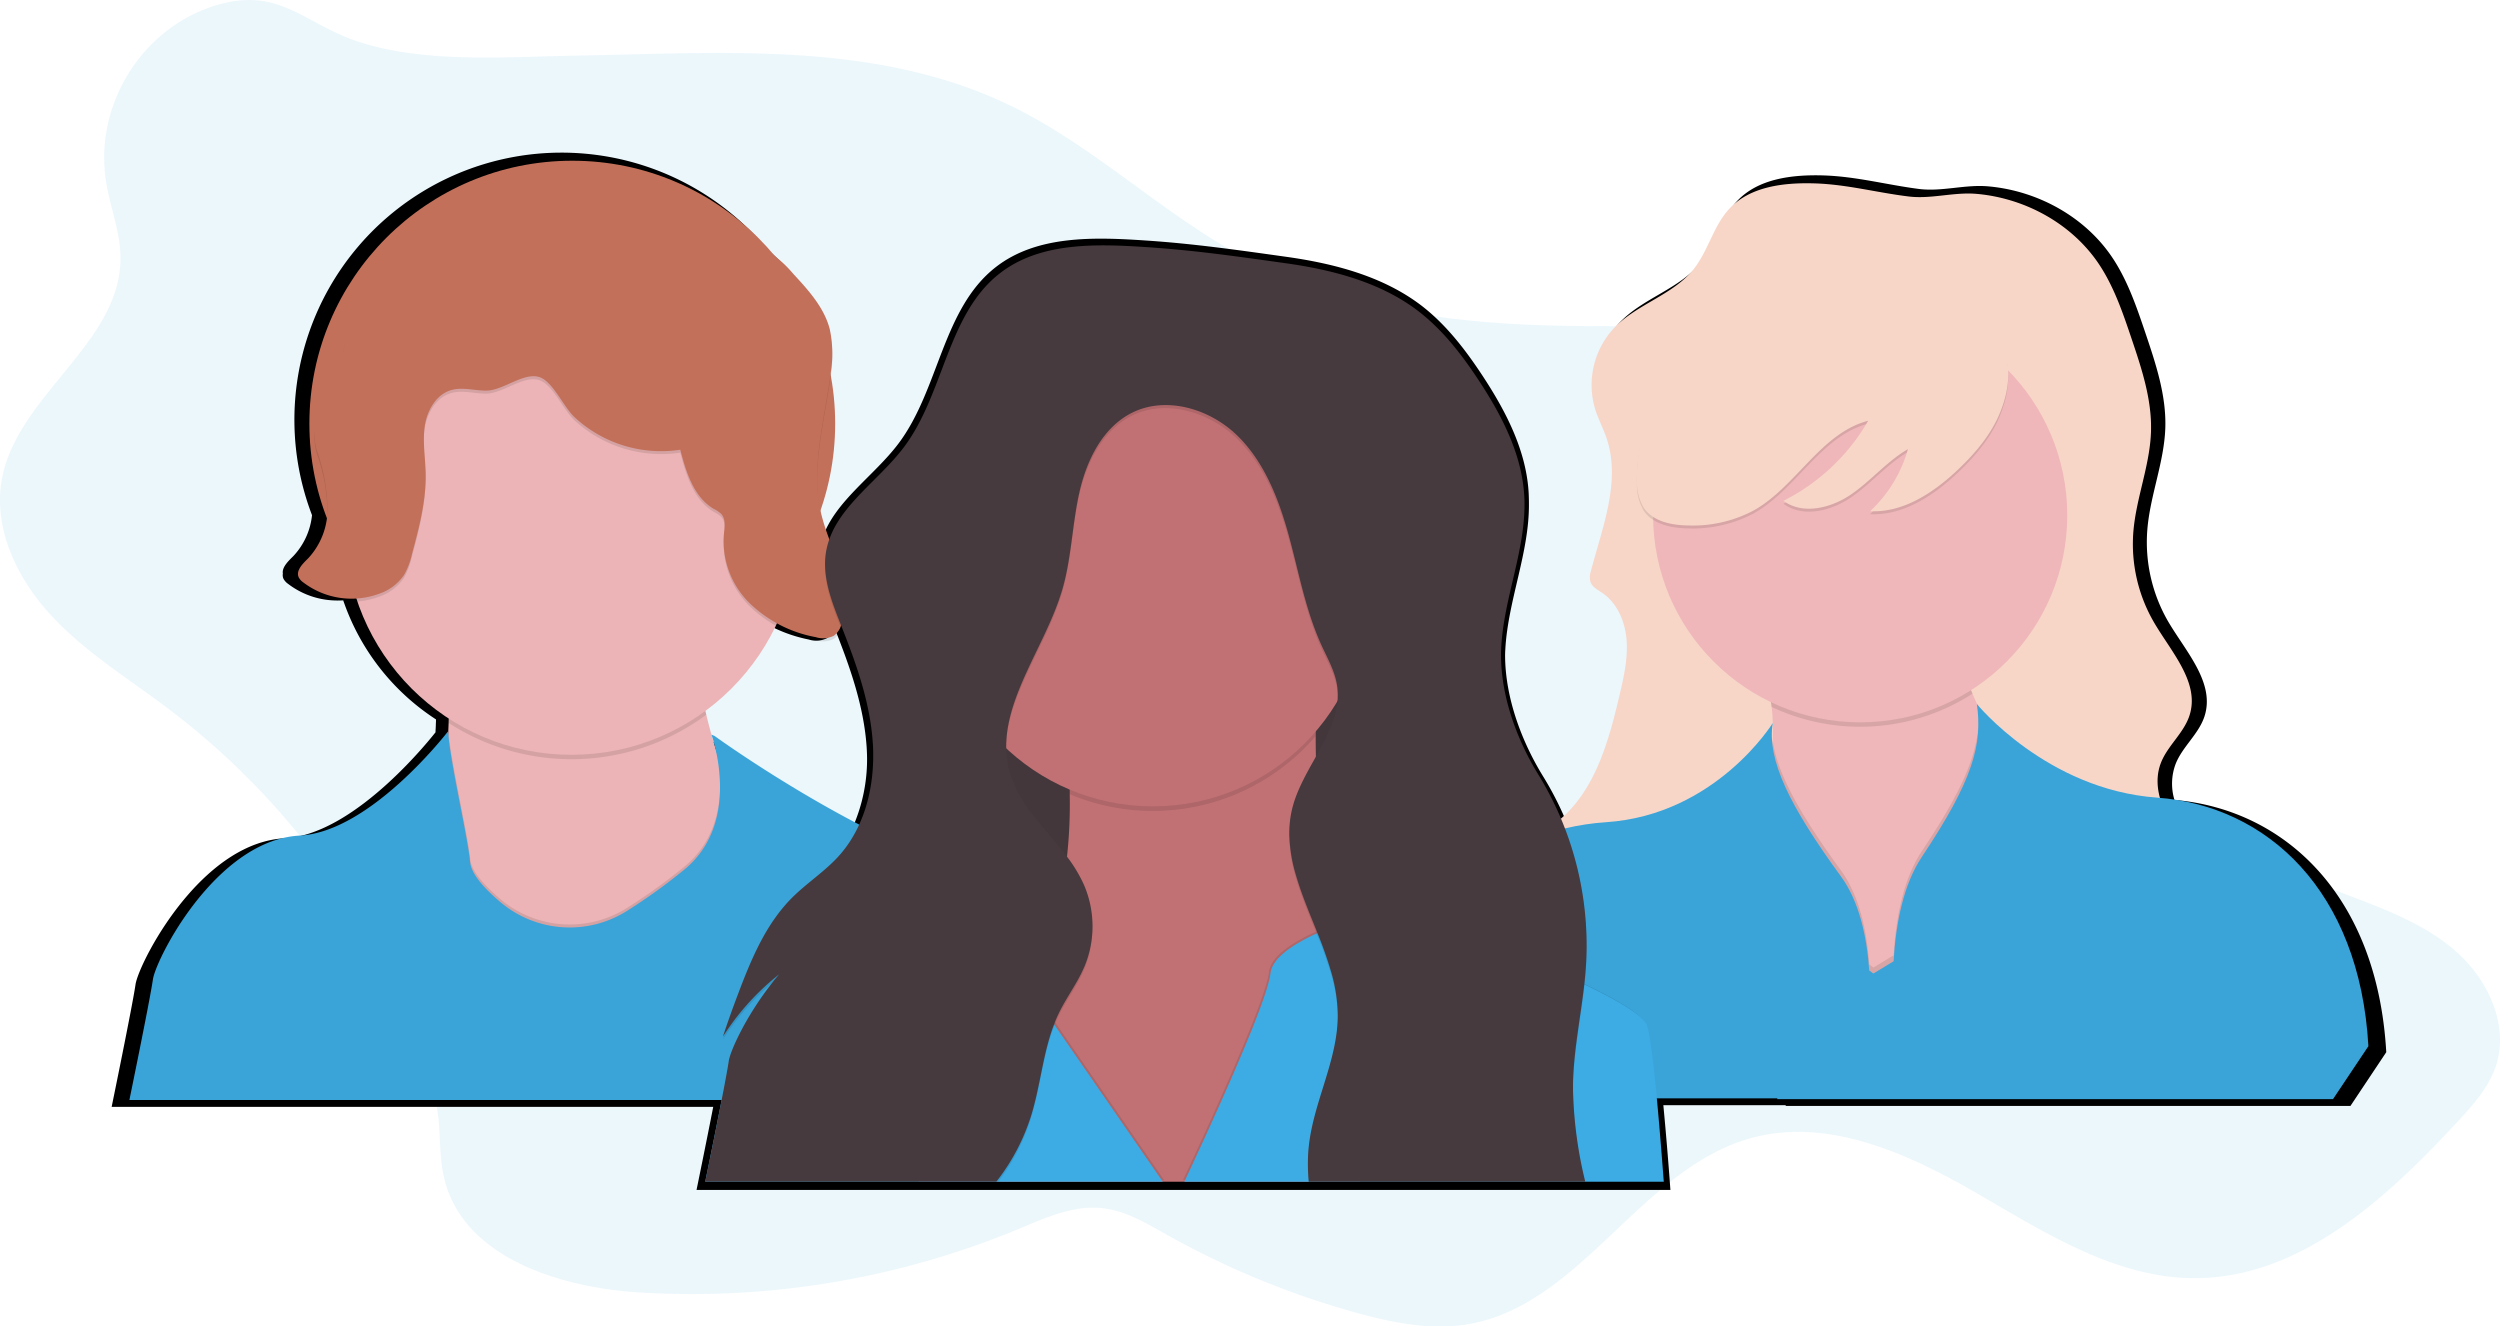 <svg xmlns="http://www.w3.org/2000/svg" width="497.257" height="263.844" viewBox="0 0 497.257 263.844">
    <defs>
        <linearGradient id="prefix__linear-gradient" x1=".5" x2=".5" y1="1" gradientUnits="objectBoundingBox">
            <stop offset="0" stop-color="gray" stop-opacity=".251"/>
            <stop offset=".54" stop-color="gray" stop-opacity=".122"/>
            <stop offset="1" stop-color="gray" stop-opacity=".102"/>
        </linearGradient>
        <style>
            .prefix__cls-6{fill:#3dace4}.prefix__cls-5{opacity:.1}.prefix__cls-3{fill:#f7d6c8}.prefix__cls-4{fill:#efb7b9}.prefix__cls-7{opacity:.05}.prefix__cls-8{fill:#c3705a}.prefix__cls-9{fill:#ecb4b6}.prefix__cls-10{fill:#463a3e}.prefix__cls-11{fill:#c17174}
        </style>
    </defs>
    <g id="prefix__undraw_community_8nwl" transform="translate(-.001 -.051)">
        <path id="prefix__Path_82" d="M65.576 191.351c.806 5.111 2.864 10.048 2.882 15.218.067 16.892-20.427 27.266-23.565 43.863-1.862 9.847 2.963 19.908 9.766 27.253s15.477 12.64 23.466 18.682a150.265 150.265 0 0 1 49.229 65.122 62.492 62.492 0 0 1 4.328 16.086c.416 4.028.219 8.15 1.164 12.085 3.737 15.616 22.688 21.676 38.711 22.688a169.766 169.766 0 0 0 75.524-12.613c5.371-2.238 10.916-4.78 16.681-4.149 4.61.506 8.723 3 12.769 5.268A169.377 169.377 0 0 0 314.3 416.4c7.3 2.014 14.954 3.545 22.406 2.238 22.379-3.948 34.271-31.089 56.229-37.024 15.191-4.1 31 3.066 44.623 10.939s27.687 16.941 43.415 16.963c20.982.027 38.232-15.853 52.465-31.268 2.985-3.236 6.02-6.62 7.443-10.787 2.887-8.459-1.79-17.961-8.705-23.645s-15.634-8.5-23.963-11.753a207.8 207.8 0 0 1-40.179-20.982c-8.146-5.461-16.037-11.637-21.609-19.693-4.794-6.946-7.671-15-10.885-22.8-7.045-17.093-17.008-34.463-33.644-42.484-13.584-6.553-29.361-5.818-44.44-5.993-22.218-.246-45-2.918-64.7-13.195-16.636-8.678-30.3-22.379-47.184-30.583-26.855-13.038-57.554-10.482-86.49-9.99-13.906.237-30.435 1.625-43.791-2.932-9.878-3.37-14.962-10.258-26.309-7.483-15.516 3.779-25.882 19.655-23.406 35.423z" data-name="Path 82" transform="translate(-44.49 -155.23)" style="opacity:.1;fill:#3dace4"/>
        <path id="prefix__Path_83" d="M504.408 351.837a11.189 11.189 0 0 1 .21-7.1c1.343-3.473 4.615-5.98 5.765-9.529 2.139-6.593-3.625-12.765-7.161-18.74a31.473 31.473 0 0 1-4.212-18.351c.55-6.875 3.366-13.45 3.581-20.342.192-6.423-1.889-12.671-3.943-18.758-1.7-5.031-3.424-10.12-6.293-14.586-5.425-8.446-15.061-13.754-24.97-14.631-4.677-.416-9.251 1.105-13.848.51-6.382-.824-12.416-2.48-18.924-2.685-6.181-.184-13.016.6-17.227 5.129-3.218 3.469-4.247 8.477-7.193 12.183-4.18 5.263-11.493 7.063-16.113 11.933a16.905 16.905 0 0 0-3.818 16.305c.64 2.077 1.687 4.006 2.368 6.069 2.86 8.62-.9 17.84-3.164 26.631a4.029 4.029 0 0 0-.134 2.238c.358 1.074 1.486 1.638 2.421 2.274 3.061 2.086 4.623 5.863 4.923 9.556s-.555 7.372-1.4 10.979c-2.144 9.171-4.825 19-11.892 25.1a64.561 64.561 0 0 0-4.538-8.844c-4.324-7.009-7.524-15.665-7.577-23.95a.308.308 0 0 1 0-.076c0-.448.022-.9.049-1.343.559-9.775 4.785-19.206 4.691-28.936q0-1.182-.067-2.368c-.55-8.329-4.552-16.032-9.139-23.005-3.424-5.205-7.282-10.232-12.223-14.023-7.64-5.814-17.348-8.338-26.886-9.672s-18.216-2.587-27.83-3.232c-10.339-.694-21.716-1.083-29.889 5.281-10.657 8.3-11.248 24.326-19.371 35.112-4.834 6.418-12.532 11.377-15.079 18.668a45.088 45.088 0 0 1-1.719-5.483l-.081-.372a53.369 53.369 0 0 0 2.072-27.405 33.721 33.721 0 0 0 .309-4.476 17.624 17.624 0 0 0-.524-4.838c-1.15-4.359-4.324-7.846-7.39-11.154a32.727 32.727 0 0 0-3.625-3.513 53.136 53.136 0 0 0-90.605 52.807 13.911 13.911 0 0 1-3.746 8.173c-.989.98-2.269 2.207-2.054 3.46a1.687 1.687 0 0 0 .143 1.052 2.944 2.944 0 0 0 .9.98 16.113 16.113 0 0 0 10.961 3.267 45.832 45.832 0 0 0 18.458 23.695q0 .448-.031.868c0 .5-.04.989-.063 1.49v.206c0-.045-15.585 20.315-29.988 21.072-7.689.4-14.4 5.59-19.483 11.521-6.1 7.116-9.874 15.3-10.2 17.563-.6 4.154-4.749 24.339-4.749 24.339h119.655c-1.414 7.269-3.321 16.529-3.321 16.529h193.707c-.448-6.226-.944-11.982-1.405-16.856H427.1l-.027.148h112.34l7.125-10.693c-1.768-31.151-20.145-48.28-42.13-50.177zm-279.691-34.8a29.021 29.021 0 0 0 8.056 2.9 4.843 4.843 0 0 0 3.63-.277 4.171 4.171 0 0 0 1.464-2.072l.054.134c3.021 7.609 5.818 15.459 6.36 23.632.049.77.081 1.54.085 2.314a33.47 33.47 0 0 1-2.824 13.544 261.069 261.069 0 0 1-29.213-17.9l-.631-.269c0 .049.219.609.479 1.553.063.228.13.479.2.747-.64-2.068-1.222-4.18-1.732-6.333l-.175-.765a45.89 45.89 0 0 0 14.251-17.2z" data-name="Path 83" transform="translate(-71.901 -192.681)"/>
        <path id="prefix__Path_89" d="M776.98 236.75c-6.083-.184-12.814.591-16.954 5.049-3.169 3.411-4.181 8.343-7.081 11.991-4.113 5.178-11.306 6.951-15.862 11.744a16.641 16.641 0 0 0-3.76 16.05c.631 2.041 1.66 3.943 2.332 5.971 2.815 8.5-.859 17.558-3.133 26.21a3.944 3.944 0 0 0-.13 2.211c.349 1.056 1.464 1.611 2.381 2.238 3.012 2.054 4.552 5.769 4.825 9.4s-.546 7.255-1.374 10.8c-2.2 9.4-4.973 19.519-12.6 25.44-3.223 2.529-7.528 4.579-8.37 8.607-.985 4.717 3.518 8.728 7.837 10.863 12.68 6.266 27.4 6.356 41.271 9.148 12.214 2.462 24.4 7.125 36.759 5.532 5.51-.707 10.778-2.645 15.992-4.565l32.467-11.964a8.446 8.446 0 0 0 2.551-1.285c1.956-1.629 2.023-4.726.958-7.04s-3-4.086-4.7-5.984c-3.706-4.149-6.526-10.008-4.5-15.191 1.343-3.419 4.543-5.886 5.675-9.4 2.1-6.49-3.581-12.568-7.027-18.449a30.977 30.977 0 0 1-4.144-18.042c.542-6.767 3.312-13.239 3.513-20.025.188-6.32-1.857-12.469-3.88-18.463-1.669-4.95-3.37-9.959-6.194-14.358-5.34-8.311-14.824-13.535-24.581-14.4-4.605-.407-9.1 1.088-13.629.506-6.293-.772-12.237-2.402-18.642-2.594z" class="prefix__cls-3" data-name="Path 89" transform="translate(-416.063 -200.222)"/>
        <path id="prefix__Path_90" d="M836.181 503.8s-36.809-23.077-22.5-49.681a41.049 41.049 0 0 0 5.076-17.281 37.361 37.361 0 0 0 0-4.2v-.2q-.072-1.083-.192-2.13a43.375 43.375 0 0 0-10.728-23.2s61.054-17.818 50.831-1.754c-4.744 7.457-3.325 14.77-.148 22.339.336.8.694 1.6 1.065 2.4 3.67 7.98 8.764 16.247 10.187 25.212 2.922 18.395-33.591 48.495-33.591 48.495z" class="prefix__cls-4" data-name="Path 90" transform="translate(-466.182 -289.664)"/>
        <path id="prefix__Path_91" d="M858.671 405.344c-4.744 7.457-3.325 14.77-.148 22.339a41.253 41.253 0 0 1-39.969 2.632A43.313 43.313 0 0 0 807.84 407.1s61.06-17.824 50.831-1.756z" class="prefix__cls-5" data-name="Path 91" transform="translate(-466.182 -289.662)"/>
        <circle id="prefix__Ellipse_20" cx="41.19" cy="41.19" r="41.19" class="prefix__cls-4" data-name="Ellipse 20" transform="translate(328.804 61.346)"/>
        <path id="prefix__Path_92" d="M832.24 474.282v-.2l.049-.081a1.325 1.325 0 0 0-.049.281z" class="prefix__cls-5" data-name="Path 92" transform="translate(-479.661 -331.298)"/>
        <path id="prefix__Path_93" d="M839.316 542.595s-36.809-23.077-22.5-49.681a41.05 41.05 0 0 0 5.076-17.281c.837 6.57 5.371 14.739 13.624 26.044 3.581 4.923 5.12 11.807 5.608 18.686l.819.6 4.028-2.435c.448-7.609 1.987-15.3 5.63-20.75 9.574-14.322 11.847-21.484 11.14-28.9 3.67 7.98 8.763 16.247 10.187 25.212 2.901 18.41-33.612 48.505-33.612 48.505z" class="prefix__cls-5" data-name="Path 93" transform="translate(-469.317 -328.464)"/>
        <path id="prefix__Path_94" d="M815.844 486.759c-21.931-1.593-35.806-18.619-35.806-18.619 1.168 7.976-.73 15.115-10.957 30.435-3.621 5.434-5.156 13.11-5.6 20.736l-4.028 2.435-.819-.6c-.488-6.875-2.023-13.767-5.608-18.686-10.223-14.023-14.77-23.225-13.584-30.529 0 0-11.248 18.257-33.157 19.72s-40.316 16.949-42.075 45.286l7.009 9.641h69.137l-.027.148h110.552l7.036-10.531c-1.759-30.937-20.141-47.842-42.073-49.436z" class="prefix__cls-6" data-name="Path 94" transform="translate(-386.837 -328.06)"/>
        <path id="prefix__Path_95" d="M815.844 486.759c-21.931-1.593-35.806-18.619-35.806-18.619 1.168 7.976-.73 15.115-10.957 30.435-3.621 5.434-5.156 13.11-5.6 20.736l-4.028 2.435-.819-.6c-.488-6.875-2.023-13.767-5.608-18.686-10.223-14.023-14.77-23.225-13.584-30.529 0 0-11.248 18.257-33.157 19.72s-40.316 16.949-42.075 45.286l7.009 9.641h69.137l-.027.148h110.552l7.036-10.531c-1.759-30.937-20.141-47.842-42.073-49.436z" class="prefix__cls-7" data-name="Path 95" transform="translate(-386.837 -328.06)"/>
        <path id="prefix__Path_96" d="M844.193 303.818c-1.79 4.431-4.968 8.173-8.441 11.458-4.8 4.543-10.831 8.544-17.429 8.235a26.734 26.734 0 0 0 7.524-12.362c-4.162 2.426-7.309 6.266-11.283 9s-9.592 4.145-13.477 1.289a40.4 40.4 0 0 0 16.86-15.929c-9.435 2.448-14.278 13.074-22.777 17.845a25.838 25.838 0 0 1-13.208 2.981c-3.245-.067-6.861-.824-8.669-3.518a9.991 9.991 0 0 1-1.343-5.429c-.2-8.585 3.3-17.008 8.683-23.69s12.532-11.762 20.177-15.705a27.9 27.9 0 0 1 8.589-3.133c3.769-.546 7.609.255 11.306 1.105a64.475 64.475 0 0 1 14.067 4.476c9.448 4.677 13.575 13.154 9.421 23.377z" class="prefix__cls-5" data-name="Path 96" transform="translate(-446.351 -221.189)"/>
        <path id="prefix__Path_97" d="M844.193 302.508c-1.79 4.431-4.968 8.173-8.441 11.458-4.8 4.543-10.831 8.544-17.429 8.235a26.734 26.734 0 0 0 7.524-12.362c-4.162 2.426-7.309 6.266-11.283 9s-9.592 4.145-13.477 1.289a40.4 40.4 0 0 0 16.86-15.929c-9.435 2.448-14.278 13.074-22.777 17.845a25.838 25.838 0 0 1-13.208 2.981c-3.245-.067-6.861-.824-8.669-3.518a9.991 9.991 0 0 1-1.343-5.429c-.2-8.584 3.3-17.008 8.683-23.69s12.532-11.762 20.177-15.705a27.9 27.9 0 0 1 8.589-3.133c3.769-.546 7.609.255 11.306 1.106a64.475 64.475 0 0 1 14.067 4.476c9.448 4.668 13.575 13.153 9.421 23.376z" class="prefix__cls-3" data-name="Path 97" transform="translate(-446.351 -220.465)"/>
        <circle id="prefix__Ellipse_21" cx="52.29" cy="52.29" r="52.29" class="prefix__cls-8" data-name="Ellipse 21" transform="translate(61.538 32.021)"/>
        <path id="prefix__Path_98" d="M304.736 462.644s-47.891 12.268-49.077 13.427-40.313 3.214-28.922-20.741c4.185-8.795 5.926-20.741 6.454-32.337.022-.492.045-.98.063-1.468a238.868 238.868 0 0 0-1.84-37.476s55.5-21.931 51.413 11.4a69.631 69.631 0 0 0 1.678 24.451c.618 2.614 1.343 5.17 2.148 7.649a130.427 130.427 0 0 0 18.083 35.095z" class="prefix__cls-9" data-name="Path 98" transform="translate(-144.02 -277.695)"/>
        <path id="prefix__Path_99" d="M292.831 419.916a45 45 0 0 1-51.252 1.629 238.868 238.868 0 0 0-1.84-37.476s55.5-21.931 51.413 11.4a69.829 69.829 0 0 0 1.679 24.447z" class="prefix__cls-5" data-name="Path 99" transform="translate(-152.35 -277.706)"/>
        <circle id="prefix__Ellipse_22" cx="44.986" cy="44.986" r="44.986" class="prefix__cls-9" data-name="Ellipse 22" transform="translate(68.694 60.21)"/>
        <path id="prefix__Path_100" d="M304.736 519.451s-47.891 12.268-49.077 13.427-40.313 3.214-28.922-20.741c4.185-8.8 5.926-20.741 6.454-32.337.448 6.06 3.912 20.736 4.355 25.619a4.258 4.258 0 0 0 .17.841c.649 2.171 2.963 4.673 5.751 7.045l.166.139a21.336 21.336 0 0 0 25.127 1.678 113.3 113.3 0 0 0 11.44-8.244c5.21-4.3 6.834-10.1 7.036-15.218a32.582 32.582 0 0 0-.582-7.331 130.35 130.35 0 0 0 18.082 35.122z" class="prefix__cls-5" data-name="Path 100" transform="translate(-144.02 -334.502)"/>
        <path id="prefix__Path_101" d="M297.448 553.606H102s4.091-19.863 4.673-23.954c.318-2.238 4.028-10.294 10.039-17.29 5-5.818 11.606-10.943 19.174-11.342 14.166-.743 29.5-20.741 29.5-20.741.34 5.818 3.93 21.014 4.382 26a4.255 4.255 0 0 0 .17.841c.649 2.171 2.963 4.673 5.751 7.045l.166.139a21.332 21.332 0 0 0 25.127 1.683 113.806 113.806 0 0 0 11.44-8.244c5.21-4.3 6.835-10.1 7.036-15.218a33.706 33.706 0 0 0-1.222-10.066 15.935 15.935 0 0 0-.474-1.526l.622.264s26.465 19.246 50.71 27.114a28.994 28.994 0 0 1 7.949 4.028 34.366 34.366 0 0 1 5.4 4.847 50.251 50.251 0 0 1 8.057 12.394 85.066 85.066 0 0 1 6.948 24.026z" class="prefix__cls-6" data-name="Path 101" transform="translate(-76.26 -334.767)"/>
        <path id="prefix__Path_102" d="M297.448 553.606H102s4.091-19.863 4.673-23.954c.318-2.238 4.028-10.294 10.039-17.29 5-5.818 11.606-10.943 19.174-11.342 14.166-.743 29.5-20.741 29.5-20.741.34 5.818 3.93 21.014 4.382 26a4.255 4.255 0 0 0 .17.841c.649 2.171 2.963 4.673 5.751 7.045l.166.139a21.332 21.332 0 0 0 25.127 1.683 113.806 113.806 0 0 0 11.44-8.244c5.21-4.3 6.835-10.1 7.036-15.218a33.706 33.706 0 0 0-1.222-10.066 15.935 15.935 0 0 0-.474-1.526l.622.264s26.465 19.246 50.71 27.114a28.994 28.994 0 0 1 7.949 4.028 34.366 34.366 0 0 1 5.4 4.847 50.251 50.251 0 0 1 8.057 12.394 85.066 85.066 0 0 1 6.948 24.026z" class="prefix__cls-7" data-name="Path 102" transform="translate(-76.26 -334.767)"/>
        <path id="prefix__Path_103" d="M252.9 296.14c1.164 4.476 2.685 9.448 6.682 11.78a5.867 5.867 0 0 1 1.464 1c.985 1.07.685 2.739.537 4.189a17.319 17.319 0 0 0 5.138 13.588 25.537 25.537 0 0 0 13.159 6.749 4.786 4.786 0 0 0 3.581-.273 4.176 4.176 0 0 0 1.468-2.108c1.365-3.63.788-7.707-.354-11.413s-2.824-7.242-3.688-11.024c-2.054-8.974.667-18.248 1.893-27.374a23.5 23.5 0 0 0-.139-9.122c-1.132-4.288-4.256-7.725-7.273-10.979a22.435 22.435 0 0 0-5.368-4.677c-6.15-3.361-14.067-.376-20.633-2.824-2.627-.98-4.861-2.771-7.363-4.028-5.313-2.685-11.61-2.833-17.433-1.611s-11.279 3.733-16.681 6.221l-4.131 1.871c-5.818 2.685-12.053 5.72-15.186 11.337-3.334 5.98-2.408 13.633-5.742 19.613-1.012 1.79-2.421 3.509-2.685 5.568a11.1 11.1 0 0 0 .7 4.409 35.3 35.3 0 0 1 1.862 10.742 14.432 14.432 0 0 1-3.831 9.963c-1.092 1.083-2.551 2.471-1.88 3.854a2.9 2.9 0 0 0 .9.967 15.849 15.849 0 0 0 15.1 2.238 9.805 9.805 0 0 0 4.923-3.715 14.541 14.541 0 0 0 1.584-4.154c1.414-5.268 2.838-10.625 2.726-16.081-.063-3.133-.636-6.293-.179-9.4s2.269-6.306 5.29-7.161c2.238-.64 4.632.134 6.969.112 3.366-.027 7.492-3.76 10.612-2.663 2.685.949 4.811 6.087 7.031 8.056a25.492 25.492 0 0 0 20.947 6.35z" class="prefix__cls-5" data-name="Path 103" transform="translate(-117.597 -206.05)"/>
        <path id="prefix__Path_104" d="M252.949 294.8c1.164 4.476 2.685 9.448 6.682 11.78a5.87 5.87 0 0 1 1.446.976c.985 1.07.685 2.739.537 4.189a17.319 17.319 0 0 0 5.138 13.588 25.537 25.537 0 0 0 13.159 6.749 4.786 4.786 0 0 0 3.581-.273 4.175 4.175 0 0 0 1.468-2.108c1.365-3.63.788-7.707-.353-11.413s-2.824-7.242-3.688-11.024c-2.054-8.974.667-18.248 1.893-27.374a23.5 23.5 0 0 0-.139-9.122c-1.132-4.288-4.256-7.725-7.273-10.979a22.434 22.434 0 0 0-5.371-4.677c-6.15-3.361-14.067-.376-20.633-2.824-2.627-.98-4.861-2.77-7.363-4.028-5.313-2.685-11.61-2.833-17.433-1.611s-11.279 3.733-16.681 6.221l-4.077 1.88c-5.819 2.685-12.053 5.72-15.186 11.337-3.334 5.98-2.408 13.633-5.742 19.613-1.012 1.79-2.421 3.509-2.685 5.568a11.1 11.1 0 0 0 .7 4.409 35.3 35.3 0 0 1 1.862 10.742 14.432 14.432 0 0 1-3.831 9.963c-1.092 1.083-2.551 2.471-1.88 3.854a2.9 2.9 0 0 0 .9.967 15.849 15.849 0 0 0 15.1 2.238 9.8 9.8 0 0 0 4.92-3.713 14.542 14.542 0 0 0 1.584-4.153c1.414-5.268 2.838-10.626 2.726-16.081-.063-3.133-.636-6.293-.179-9.4s2.269-6.306 5.29-7.161c2.238-.64 4.632.134 6.969.112 3.366-.027 7.492-3.76 10.612-2.663 2.685.949 4.811 6.087 7.031 8.056a25.314 25.314 0 0 0 20.916 6.362z" class="prefix__cls-8" data-name="Path 104" transform="translate(-117.642 -205.299)"/>
        <path id="prefix__Rectangle_38" d="M0 0H102.54V87.931H0z" class="prefix__cls-10" data-name="Rectangle 38" transform="translate(182.625 108.61)"/>
        <path id="prefix__Rectangle_39" d="M0 0H102.54V87.931H0z" class="prefix__cls-7" data-name="Rectangle 39" transform="translate(182.625 108.61)"/>
        <path id="prefix__Path_105" d="M540.5 524.383h-87.73C453.9 518 457.215 511 463.668 503.45a77.433 77.433 0 0 0 12.362-19.783q1.249-2.878 2.238-5.769a84.482 84.482 0 0 0 3.934-17.643 4.951 4.951 0 0 1 .058-.51 96.385 96.385 0 0 0 .546-12.5v-.9a113.872 113.872 0 0 0-5.035-30.176l-.112-.349c-.953-3-1.651-4.691-1.651-4.691s1.741-.944 4.614-2.336l.242-.116c10.567-5.076 35.582-15.665 46.611-8.119l.179.121c3.858 2.748 5.935 7.792 4.959 16.193v.1a4.432 4.432 0 0 1-.049.448 162.562 162.562 0 0 0-.837 17.429v.9q0 2.045.045 4.145v.564c.09 4.521.291 9.189.573 13.924.389 6.566.944 13.253 1.585 19.814.273 2.806.568 5.595.9 8.338l.107.971c.376 3.343.765 6.62 1.164 9.8l.027.206c1.516 12.62 3.199 23.639 4.372 30.872z" class="prefix__cls-11" data-name="Path 105" transform="translate(-270.033 -289.278)"/>
        <path id="prefix__Path_106" d="M561.232 416.922v.1a160.934 160.934 0 0 0-.9 17.9v.9a42.7 42.7 0 0 1-48.9 11.494v-.9a113.639 113.639 0 0 0-5.147-30.525c-.953-3-1.651-4.691-1.651-4.691s1.741-.944 4.615-2.336c10.464-5.058 36-15.979 47.018-8.137 3.859 2.749 5.933 7.794 4.965 16.195z" class="prefix__cls-5" data-name="Path 106" transform="translate(-298.687 -289.303)"/>
        <circle id="prefix__Ellipse_23" cx="42.663" cy="42.663" r="42.663" class="prefix__cls-11" data-name="Ellipse 23" transform="translate(186.653 75.109)"/>
        <path id="prefix__Path_107" d="M449.555 616.99H358.54s4.091-19.863 4.673-23.954c.318-2.238 4.028-10.294 10.039-17.29a44.158 44.158 0 0 1 27.159-9.636c17.406-.26 22.473 5.733 23.847 10.164a9.923 9.923 0 0 1 .358 4.605l3.294 4.771z" class="prefix__cls-5" data-name="Path 107" transform="translate(-217.978 -382.177)"/>
        <path id="prefix__Path_108" d="M448.9 617.64h-91.01s4.091-19.864 4.673-23.954c.318-2.238 4.028-10.294 10.039-17.29a44.159 44.159 0 0 1 27.159-9.636c17.406-.26 22.473 5.733 23.847 10.164a9.923 9.923 0 0 1 .358 4.606l3.294 4.771z" class="prefix__cls-6" data-name="Path 108" transform="translate(-217.619 -382.536)"/>
        <path id="prefix__Path_109" d="M665.521 615.135H570.16c4.547-9.677 16.466-35.475 17.129-41.441.255-2.309 2.717-4.476 5.975-6.315a33.961 33.961 0 0 1 3.173-1.6l.2-.089q.9-.394 1.813-.73a36.326 36.326 0 0 1 25.512.2c7.828 2.976 17.9 6.987 25.745 10.742l.063.031c2.014.967 3.889 1.911 5.541 2.82 3.3 1.813 5.716 3.469 6.642 4.794.425.609.9 3.352 1.41 7.609.681 5.754 1.428 14.294 2.158 23.979z" class="prefix__cls-5" data-name="Path 109" transform="translate(-334.882 -380.322)"/>
        <path id="prefix__Path_110" d="M666.171 615.785H570.81c4.547-9.677 16.466-35.475 17.129-41.441.255-2.309 2.717-4.476 5.975-6.315a33.971 33.971 0 0 1 3.173-1.6l.2-.089q.9-.394 1.813-.73a36.326 36.326 0 0 1 25.512.2c7.828 2.976 17.9 6.987 25.745 10.742l.063.031c2.014.967 3.889 1.911 5.541 2.82 3.3 1.813 5.716 3.469 6.642 4.794.425.609.9 3.352 1.41 7.609.687 5.754 1.428 14.294 2.158 23.979z" class="prefix__cls-6" data-name="Path 110" transform="translate(-335.241 -380.681)"/>
        <path id="prefix__Path_111" d="M533.367 404.494q0 2.063-.112 4.131-.063 1.007-.152 2.014c-.04.483-.089.962-.139 1.441l-.063.555c-.73 6.508-2.077 12.98-2.238 19.519v.926a81.458 81.458 0 0 0 2.309 18.207h-54.917c-.089-1.115-.134-2.238-.121-3.343a29.353 29.353 0 0 1 .166-3c.846-8.24 5.058-15.952 5.693-24.138l.027-.376c.04-.613.063-1.231.054-1.848v-.166a31.648 31.648 0 0 0-1.24-7.994l-.107-.389a80.544 80.544 0 0 0-2.685-7.609l-.2-.5c-1.491-3.724-3.057-7.416-4.118-11.118a29.581 29.581 0 0 1-1.294-8.5c0-.515.031-1.029.072-1.544.036-.421.085-.841.148-1.267a19.843 19.843 0 0 1 .394-1.974c.9-3.527 2.806-6.835 4.637-10.111 2.036-3.648 3.979-7.255 4.328-11.091a12.808 12.808 0 0 0 .049-1.459 12.845 12.845 0 0 0-.179-1.871c-.47-2.721-1.871-5.17-3.021-7.68-.116-.255-.233-.51-.345-.77 0-.04-.036-.081-.049-.121-2.238-5.17-3.536-10.684-4.9-16.171-.058-.237-.116-.474-.179-.707-.336-1.343-.68-2.685-1.047-4.028-2.005-7.322-4.861-14.721-10.294-20.007s-14.1-7.962-20.9-4.6c-5.886 2.932-9.072 9.493-10.509 15.9s-1.553 13.1-3.42 19.4q-.2.689-.448 1.374c-.081.233-.161.448-.242.7a70.3 70.3 0 0 1-2.856 6.79l-.112.237c-3.4 7.237-7.354 14.349-7.479 21.622v.68a18.758 18.758 0 0 0 .779 5.1 25.426 25.426 0 0 0 4.4 8.056q.559.73 1.146 1.446c1.88 2.309 3.921 4.547 5.707 6.928l.058.076a28.312 28.312 0 0 1 3.415 5.7 20.8 20.8 0 0 1 .09 16.068 30.19 30.19 0 0 1-1.741 3.428c-1.15 1.987-2.417 3.921-3.415 5.989a22.375 22.375 0 0 0-.9 2.117c-2.238 5.765-2.721 12.143-4.547 18.091a41.074 41.074 0 0 1-6.5 12.662h-58.18c.676-3.308 4.028-19.693 4.556-23.372.318-2.238 4.028-10.294 10.039-17.29q-.759.6-1.464 1.2a49.793 49.793 0 0 0-9.744 11.216c.13-.4.264-.81.4-1.213.819-2.444 1.705-4.865 2.6-7.255 2.6-6.884 5.505-13.906 10.7-19.125 2.932-2.945 6.5-5.214 9.292-8.289 4.923-5.411 6.96-12.908 6.9-20.257 0-.761-.031-1.517-.081-2.274-.533-8.056-3.285-15.768-6.266-23.274-1.6-4.028-3.3-8.262-3.227-12.532a13.982 13.982 0 0 1 .13-1.79c1.231-8.849 10.182-14.148 15.558-21.287 7.994-10.621 8.576-26.407 19.062-34.562 8.056-6.266 19.246-5.881 29.419-5.2 9.462.636 18 1.866 27.392 3.182s18.919 3.787 26.452 9.574c4.865 3.733 8.661 8.678 12.031 13.8 4.512 6.866 8.455 14.448 9 22.643.04.586.063 1.168.063 1.746.094 9.578-4.064 18.861-4.615 28.479-.022.448-.04.9-.045 1.343a.306.306 0 0 0 0 .072c-.1 8.338 3.1 17.093 7.457 24.169a64.822 64.822 0 0 1 9.568 33.521z" class="prefix__cls-5" data-name="Path 111" transform="translate(-217.785 -216.183)"/>
        <path id="prefix__Path_112" d="M533.2 403.792c0 1.182-.045 2.368-.112 3.545q-.063 1.007-.152 2.014t-.2 2c-.729 6.508-2.077 12.98-2.238 19.519v1.508a84.077 84.077 0 0 0 2.439 18.207h-55c-.1-1.114-.166-2.238-.175-3.343a32 32 0 0 1 .166-3.581c.846-8.24 5.058-15.952 5.693-24.138.045-.6.076-1.2.081-1.79v-.421a32.021 32.021 0 0 0-1.338-8.549 80.476 80.476 0 0 0-2.685-7.609c-1.549-3.889-3.209-7.752-4.319-11.637a30.267 30.267 0 0 1-1.293-7.936 20.822 20.822 0 0 1 .072-2.13c.036-.421.085-.841.148-1.267a19.843 19.843 0 0 1 .394-1.974c.9-3.527 2.806-6.835 4.637-10.111 2.041-3.652 3.992-7.269 4.337-11.109.027-.291.04-.586.049-.9a12.535 12.535 0 0 0-.179-2.457c-.47-2.721-1.871-5.169-3.021-7.68-.116-.255-.233-.51-.345-.77-2.269-5.2-3.581-10.742-4.95-16.292-.394-1.584-.8-3.169-1.222-4.74-2.005-7.322-4.861-14.721-10.294-20.007s-14.085-7.909-20.884-4.525c-5.886 2.932-9.072 9.493-10.509 15.9s-1.553 13.1-3.42 19.4c-.206.694-.448 1.388-.676 2.077-.832 2.359-1.871 4.7-2.963 7.027-3.5 7.425-7.564 14.73-7.479 22.209v.094a18.762 18.762 0 0 0 .779 5.1 25.424 25.424 0 0 0 4.4 8.056q.56.729 1.146 1.446c1.9 2.336 3.965 4.6 5.765 7a28.315 28.315 0 0 1 3.415 5.7 20.8 20.8 0 0 1 .089 16.068 30.186 30.186 0 0 1-1.741 3.428c-1.15 1.987-2.417 3.921-3.415 5.989a22.362 22.362 0 0 0-.9 2.117c-2.238 5.765-2.721 12.143-4.547 18.091a41.177 41.177 0 0 1-6.951 13.244H357.89s4.091-19.863 4.673-23.954c.291-2.045 3.428-8.952 8.576-15.5.448-.6.958-1.2 1.464-1.79a50.15 50.15 0 0 0-10.8 11.789l-.4.627c.931-2.86 1.956-5.684 3.008-8.468 2.6-6.884 5.505-13.906 10.7-19.125 2.932-2.945 6.5-5.214 9.292-8.289 4.78-5.268 6.848-12.532 6.9-19.693 0-.958 0-1.911-.081-2.86-.533-8.056-3.285-15.768-6.266-23.274-1.526-3.858-3.133-7.877-3.227-11.968a14.542 14.542 0 0 1 .13-2.359c1.235-8.8 10.187-14.076 15.562-21.238 7.994-10.621 8.576-26.407 19.062-34.562 8.056-6.266 19.246-5.881 29.419-5.2 9.462.636 18 1.866 27.392 3.182s18.932 3.782 26.456 9.551c4.865 3.755 8.661 8.678 12.031 13.808 4.512 6.866 8.455 14.448 9 22.643q.081 1.168.063 2.332c-.076 9.368-4.078 18.471-4.615 27.9-.036.636-.054 1.267-.045 1.907a.3.3 0 0 0 0 .072c.054 8.164 3.2 16.677 7.457 23.574a64.827 64.827 0 0 1 9.559 34.122z" class="prefix__cls-10" data-name="Path 112" transform="translate(-217.619 -215.482)"/>
    </g>
</svg>
